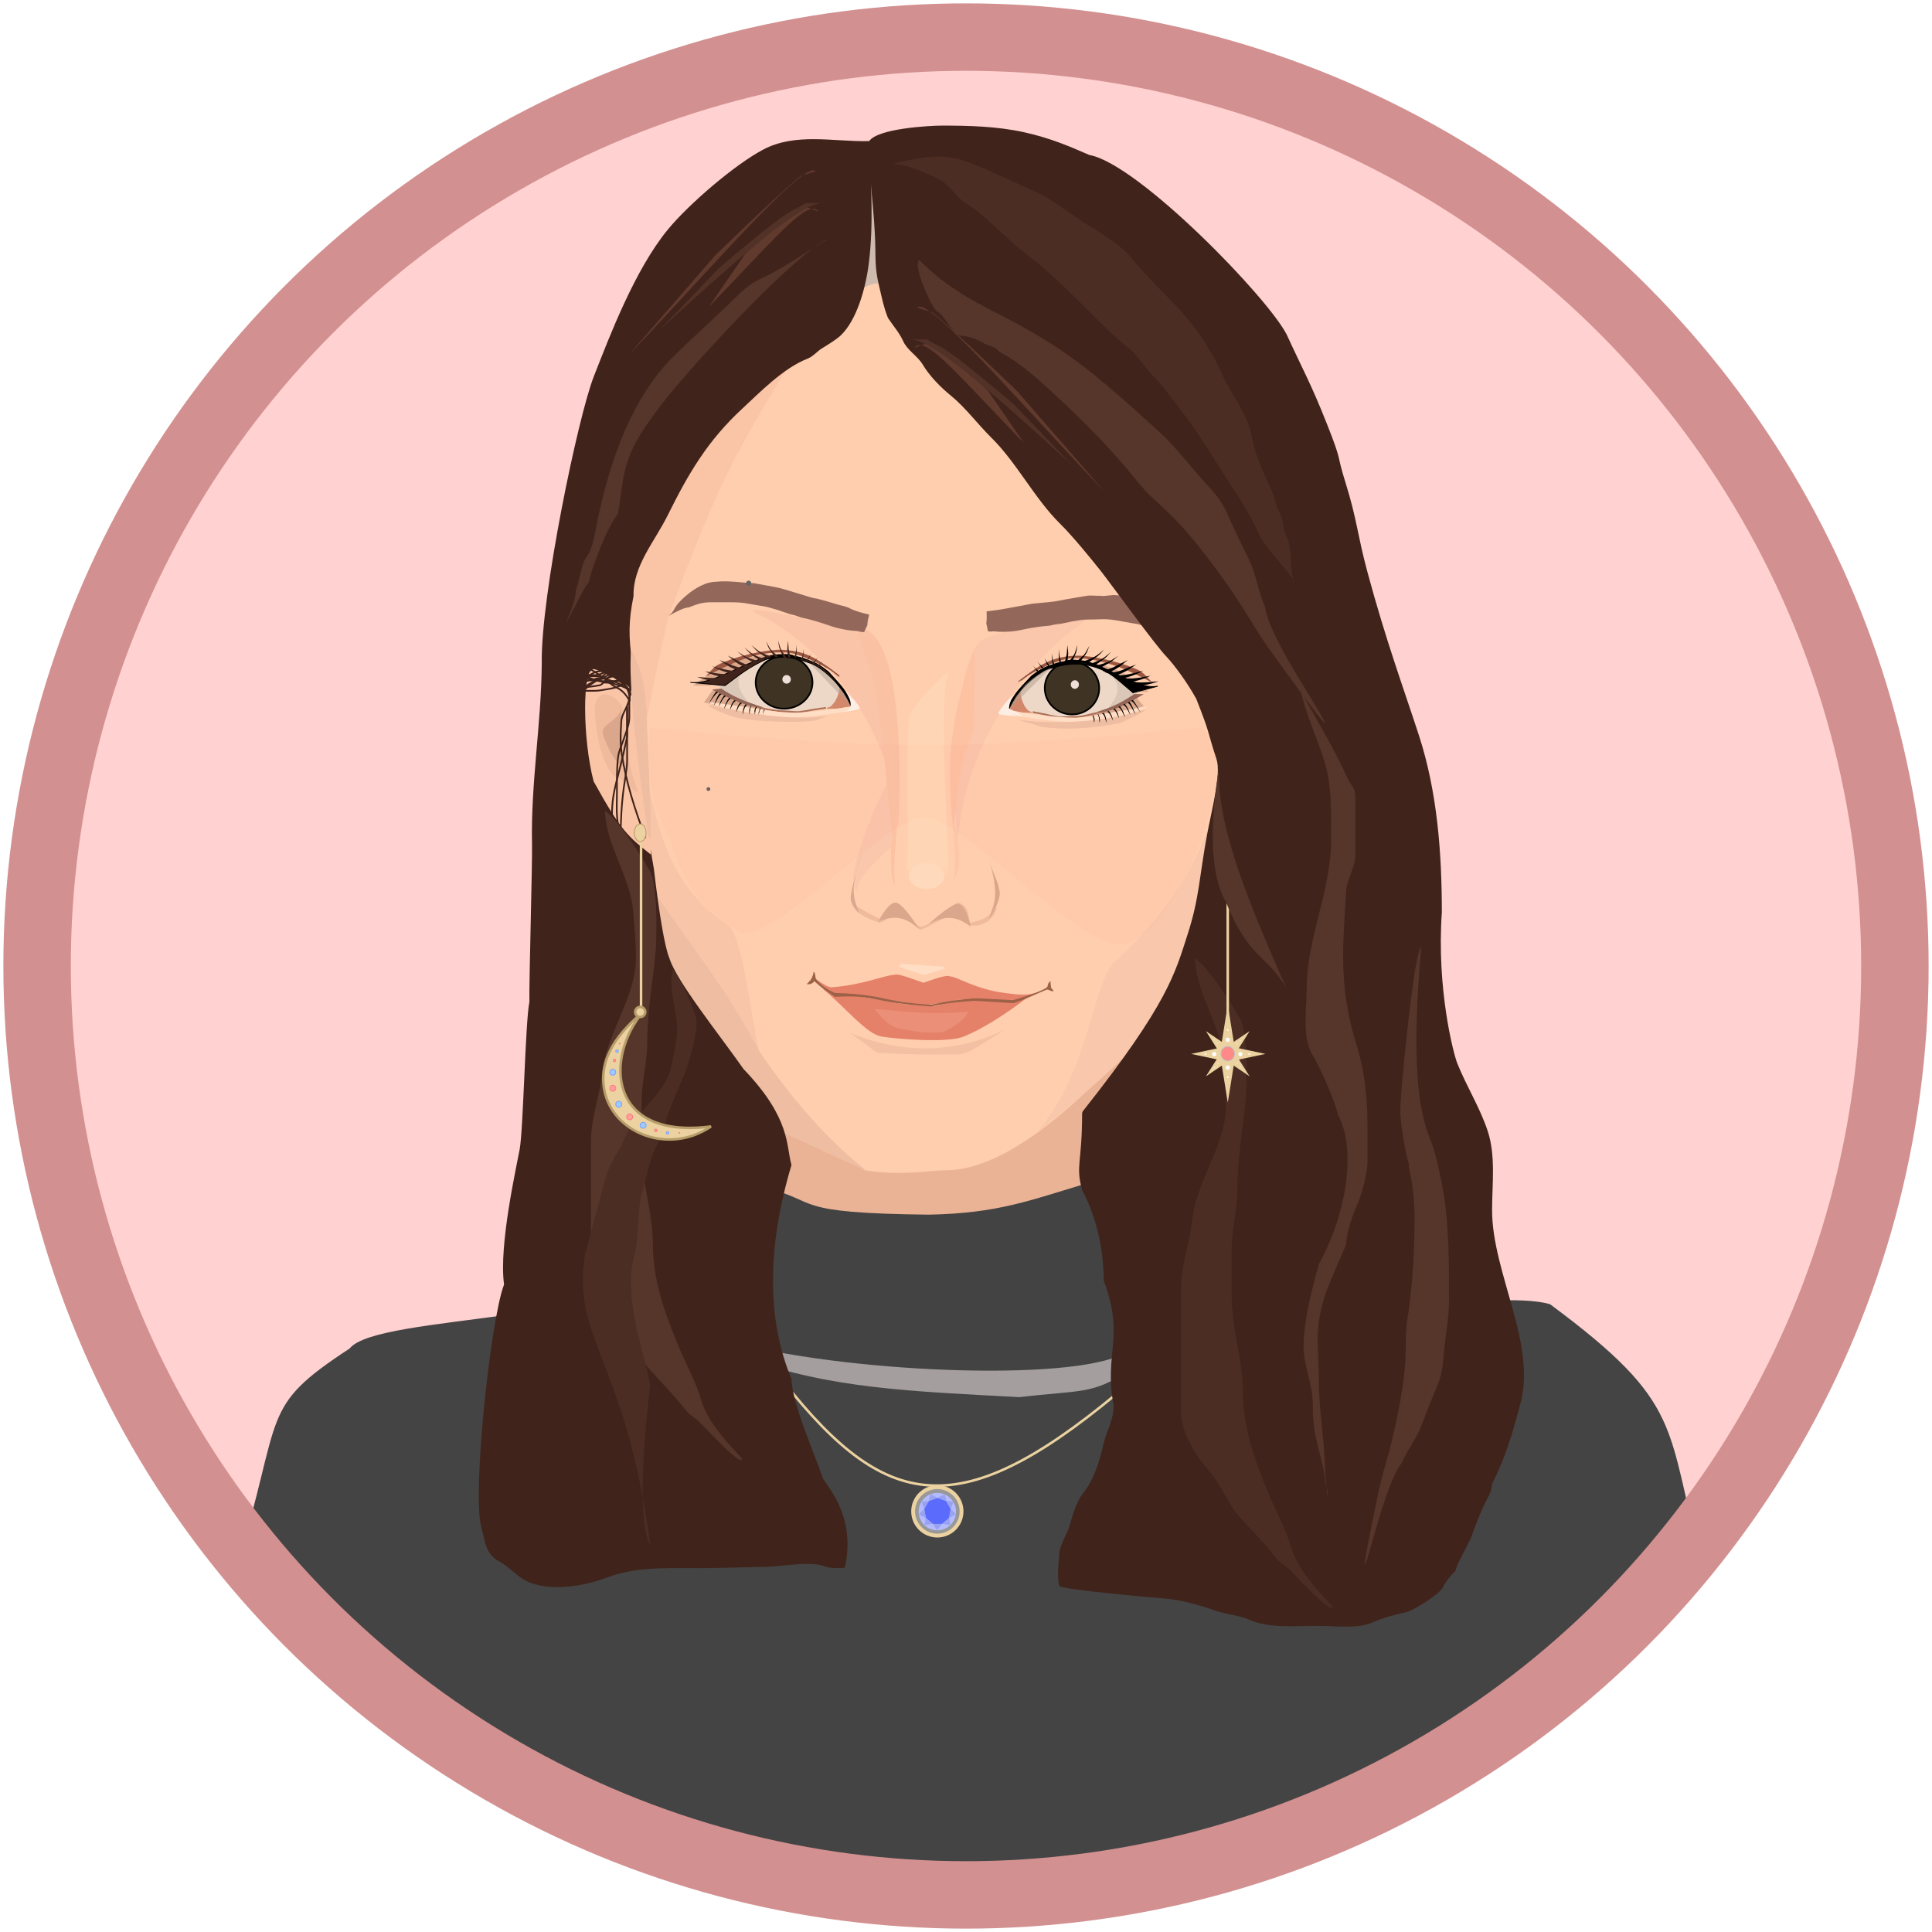 <svg width="2292" height="2292" viewBox="0 0 2292 2292" fill="none" xmlns="http://www.w3.org/2000/svg">
<g filter="url(#filter0_d_103_485)">
<circle cx="1146" cy="1170" r="1092" fill="#FFD1D1"/>
<path d="M904 1661V1273L1437 1101L1419.5 1661H904Z" fill="#EBB395"/>
<path d="M414.744 1595.82C448.145 1553.97 749.298 1567.75 842.382 1481H1328.06C1561.87 1581.02 1769.94 1522.85 1838.93 1543.26C1999.36 1662.16 1975.2 1687.21 2019 1850C1510 2424.5 715 2382 280.5 1856C336.898 1671.27 306.329 1666.75 414.744 1595.82Z" fill="#444444"/>
<path d="M886 1607.5C877.587 1601.28 869.5 1586 877.5 1568.5C885.5 1551 1346 1584 1346 1584L1338 1622.5C1296.47 1650.56 1281.63 1644.93 1209.5 1653.5C1079.5 1646.5 985.47 1643.33 886 1607.5Z" fill="#A59E9E"/>
<path d="M908 1405C879.818 1517.45 865.441 1586.33 888 1593C1041.25 1628.13 1307.5 1634.5 1342 1595C1368 1590 1316.5 1389.5 1290.5 1399.5C1221.08 1420.16 1184.64 1435.31 1102 1437C935.354 1435.18 974.252 1421.56 908 1405Z" fill="#434343"/>
<path d="M929 1634.5C1055.42 1795.58 1145 1803.82 1342.5 1634.5" stroke="#EBD2A0" stroke-width="3"/>
<path d="M1032.99 225.829C1032.52 225.918 1032.05 226.009 1031.59 226.103C1035.81 226.904 1064.64 229.416 1072.99 233.017C1081.43 236.656 1097.9 244.215 1106.32 245.237C1111.21 245.83 1124.98 259.079 1128.91 262.13C1145.62 275.098 1166.85 283.686 1182.99 296.994C1223.12 330.099 1281.84 356.666 1308.17 403.742C1334.92 451.557 1366.72 493.876 1381.32 547.69C1395.31 599.278 1411.37 653.004 1426.13 703.139C1430.23 717.074 1446.84 727.963 1449.46 741.957C1454.09 766.637 1460.19 791.562 1467.8 815.818C1462.7 838.912 1446.98 977.091 1426.13 997.329C1416.61 1006.57 1375.04 1209.87 1360.15 1220.33C1335.32 1239.07 1220.15 1384.33 1121.65 1384.33C1101.73 1384.33 1070.15 1391.35 1025.65 1384.33C1007.6 1368.23 988.576 1370.33 967.152 1355.83C943.402 1339.76 927.092 1327.63 909.475 1307.69C886.379 1281.54 852.015 1263.78 834.662 1233.46C828.063 1221.94 819.393 1211.8 812.996 1200.94C809.532 1195.05 794.588 1179.12 789.663 1176.14C778.45 1169.34 773.896 1148.9 768.923 1138.04C764.59 1128.58 756.911 1112.59 756.331 1102.46C755.675 1090.99 750.393 1079.6 749.664 1066.87C748.926 1053.97 744.28 1041 740.405 1028.77C732.568 1004.06 739.664 966.923 739.664 940.717V856.432C739.664 828.873 734.152 797.671 734.152 770.335C734.152 743.754 734.784 713.69 739.664 687.638C744.597 661.309 743.085 627.223 754.664 602.502C762.597 585.566 762.73 561.24 767.997 542.838C773.438 523.829 777.127 505.66 783.738 487.128C794.023 458.291 808.293 427.606 822.255 400.507C828.45 388.484 835.953 377.156 842.255 364.924C847.162 355.4 851.726 338.004 861.514 332.577C873.835 325.744 881.809 310.488 894.476 303.464C907.174 296.421 914.941 283.005 927.993 275.968C944.49 267.074 958.547 252.034 977.807 245.237C997 238.464 1011.2 230.21 1031.59 226.103C1030.64 225.922 1030.93 225.829 1032.99 225.829Z" fill="#FFCEAE"/>
<path d="M864.152 1093.83C775.84 1036.38 779.197 941.232 758.152 892.829L751.652 1105.83L903.152 1250.33C895.152 1237.33 882.599 1105.83 864.152 1093.83Z" fill="#F9C5A9"/>
<path d="M776.152 563.829L949.152 407.829C867.152 540.329 851.152 572.329 792.652 728.329C770.152 826.829 750.952 921.265 747.652 1023.33L702.152 776.829L776.152 563.829Z" fill="#FAC4A6"/>
<path d="M1454.15 884.329C1452.41 901.868 1449.71 918.356 1446.23 933.864L1432.15 1021.83L1419.15 1102.33C1419.15 1102.33 1390.13 1189.49 1364.15 1218.83C1338.17 1248.16 1279.1 1301.67 1230.15 1339.33C1288.15 1272.33 1294.91 1176.95 1318.15 1141.33C1358.43 1103.68 1421.71 1043.03 1446.23 933.864L1454.15 884.329Z" fill="#F8C7AC"/>
<path d="M901.197 1243.82C857.971 1162.33 824.28 1125.73 768.153 1042.33L794.313 1221.93L857.971 1307.09L1027.65 1384.83C969.153 1338.33 925.059 1279.04 901.197 1243.82Z" fill="#EEBDA2"/>
<path d="M1006.15 187.829C1006.15 173.745 1026.07 160.829 1040.15 160.829C1054.24 160.829 1057.15 173.745 1057.15 187.829V337.829C1057.15 351.912 1054.74 332.329 1040.65 332.329C1026.57 332.329 1006.15 351.912 1006.15 337.829V187.829Z" fill="#CEBBAD"/>
<path d="M905.455 173.429C943.611 153.298 987.775 164.038 1029.89 163.488C1030.99 163.474 1031.91 164.358 1031.93 165.462C1033.18 220.133 1036.46 262.452 1030.68 308.528C1026.85 339.119 1015.96 376.44 997.227 394.054C992.064 398.908 982.044 405.004 975.852 408.771L975.542 408.96C969.176 412.833 964.89 418.852 957.777 421.615C928.98 432.804 900.508 462.404 881.296 480.114C839.225 518.896 816.665 557.855 792.142 607.264C776.423 638.935 750.9 667.173 751.573 702.987C751.576 703.135 751.562 703.286 751.533 703.431C745.394 733.934 745.773 750.926 749.971 783.265C750.658 814.757 751.453 828.524 754.653 844.177C757.185 856.559 761.159 880.779 762.044 893.512C763.584 915.661 762.044 949.329 775.653 1026.33C782.153 1081.33 788.653 1119.83 794.153 1132.83C802.644 1160.3 853.202 1223.05 882.066 1264.21C882.125 1264.29 882.191 1264.37 882.261 1264.44C938.466 1323.14 932.405 1355.21 938.831 1377.43C938.94 1377.8 938.939 1378.2 938.827 1378.58C909.716 1476.18 909.725 1561.85 938.854 1631.65C938.95 1631.88 939.002 1632.12 939.009 1632.37C939.851 1661.2 966.11 1720.11 975.448 1747.72C975.503 1747.88 975.528 1748.03 975.556 1748.19L975.571 1748.28C976.804 1755.23 1016.16 1790.35 1002.58 1854.44C1002.39 1855.34 1001.6 1856.01 1000.68 1856.04C992.709 1856.27 985.363 1856.82 977.846 1854C960.847 1847.63 927.854 1854.37 909.668 1854.77L843.308 1856.22C803.726 1857.08 758.681 1852.82 721.585 1866.99C692.663 1878.04 650.882 1884.82 624.261 1871.46C612.699 1865.66 604.05 1854.84 592.733 1848.69C575.405 1839.29 575.653 1824.53 570.899 1807.14C560.028 1767.36 582.148 1561.09 597.829 1520.33C597.954 1520.01 597.98 1519.71 597.933 1519.37C591.659 1473.32 612.658 1380.61 616.509 1359.44C620.877 1335.43 623.178 1209 627.999 1184.93C628.028 1184.78 628.038 1184.69 628.035 1184.54C627.558 1160.82 631.657 1019.84 631.16 997.037C629.594 925.289 642.29 853.747 642.715 782.457C641.478 703.337 685.5 490.946 704.5 442.5C723.5 394.054 753.101 316.111 792.142 268.5C816.76 238.478 871.453 191.367 905.455 173.429Z" fill="#40231A"/>
<path d="M704.243 922.986C736.975 982.403 745.315 988.479 772.152 1009.83C772.152 946.344 765.802 858.303 751.851 819.373C749.275 812.186 743.954 806.147 704.243 788.829C690.353 788.829 691.232 873.854 704.243 922.986Z" fill="#FAC4A6"/>
<path d="M1164.15 755.829C1187.15 741.829 1334.8 709.534 1298.65 726.329C1262.5 743.123 1144.65 843.329 1135.65 1001.33C1129.65 901.329 1134.65 780.829 1164.15 755.829Z" fill="#F9C4AB" fill-opacity="0.7"/>
<path d="M1033.32 753.829C1010.32 739.829 862.672 707.534 898.822 724.329C934.973 741.123 1056.65 822.329 1065.65 980.329C1071.65 880.329 1062.82 778.829 1033.32 753.829Z" fill="#F8C1A6" fill-opacity="0.7"/>
<path d="M1194.15 717.829C1185.65 719.374 1179.87 720.225 1170.43 721.306C1170.6 726.143 1170.83 730.988 1170.05 735.374C1170.82 739.468 1171.24 740.231 1171.66 743.08C1171.98 745.222 1171.37 744.733 1174.4 745.268C1180.57 745.09 1176.59 744.654 1180.57 745.09C1187.18 745.817 1194.93 745.618 1201.72 744.916C1207.5 744.319 1212.65 743.021 1217.79 742.031C1226.07 740.439 1235.02 738.973 1243.29 738.445C1246.55 738.237 1248.85 737.194 1253.07 736.565C1254.07 736.637 1255.68 736.339 1259.64 735.83C1263.13 734.906 1259.64 735.83 1267.34 734.218C1270.31 733.393 1272.19 733.072 1278.53 732.129C1284.86 731.187 1285.36 731.002 1295.19 730.947C1306.51 730.884 1311.35 729.677 1325.31 732.139L1348.24 736.183C1357.01 737.729 1361.85 740.642 1371.21 747.089C1378.82 748.432 1395.86 767.094 1390.53 760.338C1385.56 754.06 1383.78 746.351 1380.73 738.377C1379 733.853 1376.03 730.005 1375.1 725.013C1374.2 720.183 1369.25 713.659 1367.29 709.78C1362.73 700.762 1354.87 704.399 1347.01 702.326C1337.31 701.988 1331.73 702.881 1323.4 702.042C1317.57 701.453 1310.99 703.811 1305.08 702.769C1300.12 702.982 1295.63 702.191 1290.36 702.648C1284.52 703.679 1264.84 706.831 1259.96 707.899C1248.31 710.448 1238.62 710.674 1224.15 712.253C1219.3 713.186 1199.65 716.829 1194.15 717.829Z" fill="#93685A"/>
<path d="M1038.46 290.965C1037.75 245.742 1030.78 209.285 1030.65 165.53C1030.65 164.743 1030.81 163.959 1031.26 163.309C1041.39 148.466 1102.2 145 1117.92 145C1149.4 145 1182.65 145.829 1214.65 152.829C1246.26 159.743 1270.32 170.274 1291.37 179.487L1291.6 179.589C1291.97 179.749 1292.32 179.856 1292.71 179.931C1351.09 191.02 1505.05 349.91 1526.65 393.329C1545.52 434.495 1555.15 450.829 1574.15 498.829C1593.15 546.829 1584.66 531.606 1596.15 568.329C1610.06 612.778 1610.15 629.829 1622.15 674.329C1644.21 756.12 1664.89 811.793 1683.29 868.305C1705.2 935.634 1710.51 1008.1 1710.51 1078.56C1704.15 1168.33 1724.13 1245.8 1728.9 1257.66C1739.9 1285.06 1755.75 1309.91 1764.95 1337.89C1774.62 1367.33 1770.1 1401.04 1770.1 1431.7C1770.1 1506.4 1824.02 1591.42 1803.15 1663.32C1797.16 1683.96 1789.76 1717.34 1770.52 1755.49C1770.24 1756.04 1770.07 1756.65 1770 1757.27C1768.36 1771.67 1764.21 1769.78 1751.65 1802.59C1740.69 1831.24 1751.58 1807.48 1729.11 1851.91C1728.98 1852.18 1728.85 1852.49 1728.76 1852.78C1724.4 1867.58 1728.58 1853.1 1713.2 1876.1C1712.65 1876.92 1712.38 1877.93 1711.98 1878.82C1708.17 1887.2 1675.85 1906.88 1669.12 1908.35C1655.98 1911.23 1639.97 1915.49 1627.74 1920.84C1609.51 1928.82 1584.18 1924.83 1564.84 1924.83C1538.54 1924.83 1506.24 1928.16 1482.08 1917.58C1469.61 1912.13 1455.21 1911.42 1442.35 1906.9C1423.25 1900.18 1400.5 1893.66 1380.19 1892.23C1373.67 1891.77 1258 1881.73 1256.73 1877.38C1253.78 1867.19 1255.95 1850.7 1256.55 1840.08C1257.27 1827.39 1267.19 1814.93 1269.98 1802.59C1271.97 1793.77 1278.15 1776 1283.77 1769.08C1297.87 1751.73 1304.48 1729.55 1309.34 1708.05C1312.53 1693.89 1321 1681.55 1321.15 1663.79C1321.15 1663.48 1321.12 1663.16 1321.07 1662.86C1309.51 1600.51 1334.62 1583.47 1309.66 1515.87C1309.45 1515.31 1309.34 1514.69 1309.33 1514.1C1309.2 1477.39 1300.61 1439.48 1284.04 1408.33C1283.86 1408 1283.72 1407.63 1283.62 1407.26C1275.83 1378.11 1283.62 1377.44 1283.77 1317.11C1283.77 1315.98 1284.18 1314.82 1284.88 1313.93C1386.21 1186.06 1394.22 1149.67 1408.65 1105.33C1423.13 1060.83 1422.65 1035.83 1432.15 985.329C1437.88 954.87 1449 913.696 1443.09 896.329C1430.65 858.329 1437.15 870.829 1419.18 825.069C1407.45 803.984 1393.37 785.422 1384.15 775.329C1371.93 763.297 1317.17 687.642 1306.65 674.329C1293.8 658.053 1272.16 631.612 1257.65 617.329C1227.45 587.591 1206.15 544.817 1175.85 514.983C1160.09 499.465 1145.17 479.225 1127.85 465.181C1115.85 455.448 1102.59 441.844 1094.74 428.599C1088.72 418.439 1076.48 411.763 1071.57 400.891C1067.2 391.207 1060.78 384.003 1053.76 373.706C1053.55 373.404 1053.38 373.073 1053.24 372.732C1048.31 360.118 1046.96 352.424 1042.74 334.593C1038.46 316.52 1038.71 306.41 1038.46 290.965Z" fill="#40231A"/>
<path d="M858.047 815.905C856.142 814.081 854.183 812.718 852.27 810.72C853.319 808.885 856.312 805.149 857.605 803.756C858.646 802.635 860.948 801.305 862.006 800.167C865.7 798.115 867.605 797.187 869.986 794.907C872.844 793.5 872.844 793.5 876.177 791.449C877.781 790.036 878.082 790.936 881.415 788.885C884.749 786.833 885.701 785.808 889.511 783.244C893.321 781.705 894.717 781.719 899.511 779.654C901.893 778.628 904.804 777.452 906.655 777.09C908.821 776.666 913.729 775.492 915.703 774.526C919.036 773.909 919.229 773.909 922.082 773.909H926.896C928.529 773.909 932.863 773.31 934.275 773.5C937.227 773.898 937.339 773.909 940.466 773.909C943.799 775.551 947.895 775.631 950.943 777.09C952.421 777.797 955.554 778.763 957.133 779.141C958.598 779.492 961.277 781.329 962.848 781.705C965.604 782.365 966.623 783.619 969.025 785.056C971.582 786.586 974.277 787.859 977.134 789.91C978.964 791.881 980.902 793.16 982.853 795.051C987.127 799.193 991.421 803.756 995.799 808.372C998.848 813.208 1000.23 813.05 1000.08 815.905C1000.02 816.904 998.498 819.464 997.886 820.312C997.38 821.013 995.799 824.103 995.799 824.978C995.799 826.378 994.799 827.02 993.338 827.945C992.089 828.737 993.694 831.842 992.373 832.474C989.236 833.976 985.398 835.129 982.373 836.577C979.835 837.791 975.706 837.09 972.372 837.602C969.039 838.115 965.097 838.93 960.943 839.654C954.276 841.192 947.597 841.829 940.618 841.829C937.813 841.829 935.228 841.192 930.748 840.677C927.132 839.141 926.656 839.654 920.465 838.115C918.084 837.602 916.059 837.606 914.274 837.09C912.249 836.504 911.364 836.212 909.189 836.126C904.562 835.941 899.436 834.596 895.013 833.13C891.067 831.823 887.004 831.153 883.083 829.645C879.283 828.183 875.797 826.417 872.25 824.719C870.194 823.735 868.654 822.366 866.713 821.205C865.285 820.351 863.206 819.416 862.006 818.382C860.806 817.349 859.238 817.045 858.047 815.905Z" fill="#EDD8C7"/>
<path d="M835.152 829.329L846 814L908.652 838.829C880.251 837.157 863.81 836.826 835.152 829.329Z" fill="#DAA78C"/>
<path d="M1357 833.735L1346.64 822L1281 847C1309.03 845.294 1328.71 841.385 1357 833.735Z" fill="#DAA78C"/>
<path d="M1352.65 816.829H1362.65C1333.15 790.829 1314.07 782.504 1269.15 779.829C1305.66 791.752 1315.27 799.332 1352.65 816.829Z" fill="#DAA78C"/>
<path d="M1352.35 796.534C1348.87 794.684 1346.8 793.918 1343.33 792.135C1339.87 790.607 1336.1 789.052 1332.59 788.096C1330.46 787.516 1327.59 786.741 1323.77 785.355C1319.01 783.628 1318.05 783.57 1313.91 782.493C1311.35 781.829 1311.71 781.841 1309.59 781.19C1306.1 780.114 1301.75 779.052 1299.87 778.876C1293.16 777.501 1290.27 777.4 1283.62 776.442C1276.32 776.187 1270.54 775.809 1263.97 776.482C1257.51 778.188 1251.1 780.118 1244.9 782.772C1239.15 785.235 1237.38 785.372 1231.46 789.249C1226.06 791.613 1221.79 794.638 1219.53 796.651C1215.83 799.934 1214.66 800.404 1211.68 802.852" stroke="#995741" stroke-width="1.2" stroke-linecap="round"/>
<path d="M1343.59 825.075C1345.48 823.316 1347.41 822.019 1349.31 820.087C1348.37 818.217 1345.63 814.383 1344.44 812.949C1343.48 811.793 1341.32 810.387 1340.35 809.214C1336.88 807.04 1335.08 806.048 1332.88 803.69C1330.19 802.188 1330.19 802.188 1327.06 800.027C1325.57 798.561 1325.25 799.45 1322.13 797.289C1319.01 795.127 1318.13 794.07 1314.57 791.38C1310.97 789.715 1309.63 789.682 1305.1 787.458C1302.86 786.353 1300.11 785.08 1298.34 784.656C1296.28 784.16 1291.62 782.822 1289.76 781.791C1286.58 781.062 1286.4 781.056 1283.66 780.96L1279.05 780.799C1277.48 780.745 1273.35 780.001 1271.99 780.144C1269.14 780.442 1269.04 780.45 1266.04 780.345C1262.78 781.875 1258.85 781.818 1255.88 783.173C1254.44 783.831 1251.4 784.691 1249.88 785.016C1248.46 785.317 1245.83 787.064 1244.31 787.387C1241.64 787.954 1240.62 789.173 1238.27 790.529C1235.76 791.973 1233.13 793.155 1230.32 795.109C1228.5 797.017 1226.6 798.23 1224.66 800.055C1220.42 804.051 1216.14 808.468 1211.78 812.934C1208.69 817.665 1207.37 817.461 1207.42 820.32C1207.44 821.32 1208.81 823.929 1209.37 824.797C1209.83 825.514 1211.23 828.656 1211.2 829.531C1211.16 830.929 1212.09 831.605 1213.46 832.578C1214.63 833.411 1212.98 836.461 1214.23 837.137C1217.18 838.742 1220.82 840.023 1223.67 841.572C1226.06 842.87 1230.05 842.307 1233.22 842.931C1236.4 843.556 1240.15 844.502 1244.11 845.364C1250.45 847.125 1256.83 847.985 1263.52 848.218C1266.21 848.312 1268.71 847.763 1273.02 847.397C1276.55 845.984 1276.98 846.512 1282.97 845.182C1285.27 844.749 1287.22 844.82 1288.94 844.364C1290.91 843.847 1291.76 843.585 1293.85 843.571C1298.3 843.541 1303.26 842.368 1307.55 841.052C1311.38 839.877 1315.3 839.344 1319.11 837.968C1322.8 836.634 1326.21 834.986 1329.67 833.408C1331.67 832.493 1333.2 831.177 1335.1 830.082C1336.5 829.275 1338.52 828.411 1339.71 827.418C1340.9 826.425 1342.41 826.174 1343.59 825.075Z" fill="#EDD8C7"/>
<path d="M1211.41 816.279C1208.3 816.17 1206.29 820.36 1204.3 822.272C1203.59 822.953 1202.81 823.811 1202.43 824.715C1202.04 825.66 1201.08 826.398 1200.66 827.354C1199.97 828.924 1198.89 830.423 1198 831.864C1197.2 833.161 1197.28 834.74 1197.22 836.226C1197.21 836.73 1197 838.36 1197.41 838.702C1197.85 839.076 1198.93 838.963 1199.53 839.114C1200.1 839.259 1201 839.318 1201.57 839.369C1202.59 839.46 1203.94 839.392 1204.9 839.697C1206.12 840.083 1207.41 840.167 1208.65 840.523C1210.18 840.965 1211.89 841.292 1213.49 841.348L1221.34 841.622L1223.57 841.7C1223.94 841.713 1224.38 841.819 1224.68 841.604C1224.69 841.59 1224.71 841.579 1224.73 841.569C1225.14 841.746 1225.05 841.383 1224.73 841.569C1224.7 841.557 1224.67 841.542 1224.64 841.525C1223.55 840.944 1222.27 839.845 1221.06 839.538C1219.27 839.084 1218.09 836.673 1216.94 835.467C1215.45 833.909 1214.67 831.579 1213.7 829.72C1212.97 828.34 1212.37 826.499 1212.04 824.983C1211.72 823.499 1210.73 821.906 1210.78 820.341C1210.81 819.556 1210.33 816.241 1211.41 816.279Z" fill="#D3886B"/>
<path d="M1239.47 811.287C1238.87 828.443 1252.8 842.913 1270.65 843.536C1288.5 844.16 1303.4 830.696 1304 813.54C1304.6 796.384 1290.67 781.913 1272.82 781.29C1254.97 780.667 1240.07 794.13 1239.47 811.287Z" fill="#3F3324" stroke="black" stroke-width="2"/>
<path d="M1344.66 812.776C1342.89 811.015 1341.99 810.482 1340.07 808.841C1336.17 806.262 1337.05 807.297 1335.12 805.965C1333.46 804.824 1332.32 803.929 1331.37 803.363C1329.3 802.137 1327.5 800.452 1325.43 799.227C1323.72 798.212 1322.11 797.019 1320.42 796.017C1318.7 794.994 1317.33 793.555 1315.35 792.572C1311.47 790.652 1305.15 787.606 1300.93 785.766C1299.72 785.408 1297.9 784.774 1296.97 784.5C1295.63 784.103 1294.73 783.728 1292.71 782.95C1291.29 782.403 1289.33 782.076 1287.77 781.708C1284.08 780.84 1279.78 780.398 1275.99 780.266C1272.23 780.134 1268.45 779.72 1264.92 781.202C1262.85 782.069 1260.02 782.258 1257.8 782.782C1254.94 783.458 1251.58 784.392 1248.9 785.622C1246.65 786.657 1243.1 787.74 1240.84 788.875C1239.64 789.305 1236.17 791.222 1232.81 793.036C1231.9 793.671 1229.04 795.203 1228.2 795.965C1226.62 797.401 1225.49 797.759 1223.95 799.331C1220.57 802.782 1217.68 806.301 1214.89 809.056C1212.1 811.81 1212.02 812.47 1209.81 814.719C1206.29 818.797 1204.83 821.256 1202.89 824.2C1202.1 825.39 1200.09 827.873 1199.01 830.09C1197.24 833.702 1197.22 834.204 1196.22 836.679" stroke="black" stroke-width="3" stroke-linecap="round"/>
<ellipse rx="4.824" ry="5.102" transform="matrix(-0.999 -0.035 -0.035 0.999 1275.15 808.096)" fill="#EEDFD8"/>
<path d="M1348.29 821.569C1342.73 824.803 1341.81 825.073 1336.18 829.109C1331.49 832.473 1330.1 832.907 1326.44 834.462C1321.28 836.652 1320.29 836.186 1317.88 837.405C1305.1 841.63 1299.82 841.737 1289.44 844.611C1284.96 845.85 1277.66 846.719 1272.91 846.553C1267.53 846.365 1263.28 847.189 1256.42 846.949C1250.98 845.787 1246.21 845.252 1241.32 843.87C1238.56 843.094 1235.53 842.935 1232.81 842.129C1231.17 841.642 1229.62 841.944 1225.99 840.883" stroke="#AD7058" stroke-width="2" stroke-linecap="round"/>
<path d="M1320.65 798.829C1332.81 805.715 1340.32 810.655 1349.65 817.829C1338.03 829.65 1329.01 832.838 1314.15 836.829C1325.19 822.98 1330.14 814.202 1320.65 798.829Z" fill="#DBC7B7"/>
<path d="M1344.15 817.829L1373.5 810C1353.15 814.5 1325.14 793.123 1293.66 782.905C1320.13 795.989 1321.16 798.284 1344.15 817.829Z" fill="black" stroke="black"/>
<path d="M1240.65 790.829C1273.22 779.601 1292.7 781.692 1321.15 797.329L1318.89 792.975C1288.77 778.02 1254.63 781.032 1239.42 788.158C1227.19 792.836 1202.51 818.963 1196.66 837.715C1205.12 818.953 1219.96 802.869 1240.65 790.829Z" fill="black" stroke="black"/>
<path d="M1357 819.395L1345.65 819.395C1330.08 829.598 1322.01 833.983 1302.16 840.264C1319.45 843.207 1357 819.395 1357 819.395Z" fill="#936556"/>
<path d="M1043.12 1085.54C1027.36 1078.56 1018.15 1071.83 1011.15 1068.33C1013.65 1079.33 1030.56 1086.29 1043.12 1090.69C1050.94 1088.7 1050.27 1086.4 1060.56 1080.83C1070.85 1075.26 1087.38 1098.44 1092.78 1098.83C1096.91 1098.54 1128.12 1078.26 1136.62 1080.83C1145.12 1083.4 1150.94 1093.69 1150.94 1093.69C1158.92 1094.66 1163.43 1093.64 1171.52 1089.4C1179.16 1082.6 1181.03 1078.61 1183.15 1071.4C1173.44 1083.36 1166.54 1087.81 1150.94 1090.69C1147.98 1080.13 1149.4 1072.25 1137.96 1067.11C1133.64 1063.56 1104.15 1094.83 1092.78 1095.33C1083.15 1094.83 1066.87 1063.61 1060.56 1067.11C1056.63 1068.12 1053.54 1070.58 1043.12 1085.54Z" fill="#F0BA9D"/>
<path d="M1091.15 1098.83C1074.96 1084.32 1062.46 1080.81 1042.15 1089.33C1050.89 1073.53 1056.95 1066.38 1063.65 1066.83C1070.79 1069.68 1079.66 1081.63 1091.15 1098.83Z" fill="#DAA78C"/>
<path d="M1101.84 1091.96C1121.24 1082.13 1134.22 1081.99 1151.63 1095.47C1147.28 1077.95 1143.28 1069.47 1136.69 1068.17C1129.06 1069.08 1117.4 1078.33 1101.84 1091.96Z" fill="#DAA78C"/>
<path d="M1096.93 1048.79C1090.03 1049.67 1074.94 1034.18 1076.23 1029.31C1077.96 1022.82 1091.43 1011.62 1105.98 1009.83C1116.8 1010.57 1126.68 1024.44 1124.96 1029.31C1122.37 1034.72 1110.21 1047.11 1096.93 1048.79Z" fill="#FFD2AE"/>
<path d="M1075.4 1025.6C1079.38 1021.88 1074.01 854.262 1079.42 844.189C1087.86 827.5 1113.53 801.852 1125.15 792.829C1114.59 831.026 1121.29 915.419 1125.15 1025.6C1115.65 1030.45 1071.43 1029.33 1075.4 1025.6Z" fill="#FFD6B5"/>
<path d="M1017.65 1053.33C1012.56 1040.32 1052.76 1003.49 1063.15 997.329C1060.65 986.329 1064.65 911.329 1055.65 920.329C1039.25 945.352 1012.74 1016.38 1012.15 1036.83C1014.65 1042.87 1013.5 1054.01 1017.65 1053.33Z" fill="#FAC7AC"/>
<path d="M1060.15 994.329C1071.3 930.287 1073.73 737.705 1015.15 739.829L1033.65 794.829C1046.65 832.829 1053.13 959.191 1060.15 994.329Z" fill="#FAC2A3"/>
<path d="M1131.15 981.829C1121.91 906.77 1126.28 846.052 1156.15 766.829L1155.19 861.517C1134.09 911.944 1136.91 940.814 1131.15 981.829Z" fill="#FDC2A2"/>
<path d="M1062.15 1046.33C1059.24 1031.8 1061.62 1001.88 1066.15 957.829C1058.9 982.756 1059.65 987.829 1057.15 1004.83C1057.15 1011.83 1055.65 1038.58 1062.15 1046.33Z" fill="#FCC2A2"/>
<path d="M1131.49 1038.83C1134.4 1024.3 1133.69 1006.88 1129.15 962.829C1136.4 987.756 1135.65 992.829 1138.15 1009.83C1138.15 1016.83 1137.99 1031.08 1131.49 1038.83Z" fill="#FCC6A8"/>
<path d="M1174.37 1019.99C1173.43 1016.79 1172.36 1013.41 1171.15 1009.83C1172.27 1013.68 1173.35 1017.02 1174.37 1019.99C1187.49 1064.43 1176.21 1072.27 1173.49 1085.83C1179.99 1078.08 1186.15 1062.33 1186.15 1055.33C1184.04 1040.96 1179.96 1036.18 1174.37 1019.99Z" fill="#DAA78C"/>
<path d="M1015.78 1030.48C1017.32 1023.84 1019.55 1016.06 1022.65 1006.83C1019.9 1016.29 1017.65 1023.83 1015.78 1030.48C1008.39 1062.33 1016.74 1067.81 1019.15 1079.83C1012.65 1072.08 1009.15 1067.33 1009.15 1060.33C1010.7 1049.78 1012.73 1041.33 1015.78 1030.48Z" fill="#D8A98F"/>
<path d="M986.145 1167.28C982.105 1167.07 976.853 1163.49 967.966 1157.67C975.929 1166.01 979.886 1170.95 993.217 1176.51C1021.56 1176.51 1028.44 1179.33 1052.79 1182.83C1062.69 1182.84 1076.07 1185.2 1091.95 1188.33C1105.95 1188.25 1117.1 1185.27 1133.23 1182.83C1145.66 1179.28 1179.98 1185.47 1199.39 1185.82C1209.6 1180.05 1221.38 1179.89 1227.96 1174.1C1217.77 1177.33 1204.59 1175.7 1192.94 1174.1C1157.87 1169.96 1133.99 1154.06 1127.47 1154.43C1123.8 1153.02 1119.17 1153.48 1095.43 1161.88C1068.55 1152.09 1065.22 1151.74 1061.89 1152.26C1048.55 1153.02 1023.79 1164.59 986.145 1167.28Z" fill="#E68169"/>
<path d="M1045.71 1225.67C1027.76 1222.66 1003.26 1191.33 976 1169L1023 1178.53L1071.06 1187.05L1108.03 1189.56C1138.08 1182.59 1154.51 1180.83 1182.5 1184.55L1220 1178.53C1188.53 1202.62 1162.96 1217.64 1143.42 1225.67C1123.88 1233.69 1063.67 1228.68 1045.71 1225.67Z" fill="#E58169"/>
<path d="M957 1163.5C960.27 1164.07 963.973 1163.15 966.007 1160C973.616 1167.07 979.345 1171.15 990.38 1178.5C1009.99 1177.73 1020.66 1177.64 1039.12 1181.5C1065.22 1186.83 1079.39 1188 1104.29 1190C1127.07 1185.27 1136.16 1184.89 1153.04 1183.5C1156.68 1182.91 1164.81 1184.01 1201.78 1186C1211.62 1184.18 1239.93 1170 1242.58 1170C1244.7 1170 1247.81 1173.05 1250 1171.5C1247.35 1168 1246.42 1168 1246.82 1166C1246.29 1161.5 1246.29 1164.5 1246.29 1160C1242.57 1162.18 1243.11 1166 1242.58 1166.5C1240.99 1170 1219.16 1177.53 1201.78 1182.5C1170.34 1180.69 1157.92 1180.09 1154.1 1180.5C1134.8 1182.16 1123.92 1183.59 1104.29 1188C1078.86 1186.21 1064.59 1184.21 1039.12 1178.5C1020.21 1175.43 1009.53 1174.47 990.38 1174C979.981 1169.2 975.098 1165.62 968.127 1157.5C966.755 1154.65 967.595 1149.52 964.947 1149C964.947 1153 964.418 1152 963.358 1155.5C961.769 1159 960.709 1159.5 957 1163.5Z" fill="#9C6147"/>
<path d="M1063.01 1215.2C1049.21 1208.79 1044.65 1201.22 1037 1193C1083.76 1196.65 1104.79 1200.35 1149 1195.96C1142.67 1206.83 1135.47 1212.13 1118.21 1220.63C1097.35 1221.7 1087.43 1220.63 1063.01 1215.2Z" fill="#EB8F79"/>
<path d="M1095.65 1152.83L1066.65 1142.83L1068.65 1139.33L1118.65 1142.83L1121.65 1144.83L1095.65 1152.83Z" fill="#FFDEC5"/>
<path d="M1277.15 853.065C1293.86 851.718 1314.15 849.065 1317.15 848.565C1320.15 848.065 1360.87 837.592 1360.65 835.329C1360.43 833.066 1287.25 847.565 1277.15 847.565C1267.05 847.565 1231.88 845.338 1203.15 839.565C1203.15 839.565 1209.47 844.165 1211.15 845.565C1212.84 846.965 1248.15 852.065 1277.15 853.065Z" fill="#FFDEC5"/>
<path d="M1195.54 840.829C1193.82 839.516 1193.18 838.852 1195.15 835.329C1195.33 836.403 1206.15 839.829 1213.65 846.329C1206.65 845.081 1202.61 843.108 1195.54 840.829Z" fill="#FDEEE3"/>
<path d="M848.966 787.076C852.654 785.349 854.836 784.655 858.519 782.994C862.179 781.589 866.159 780.165 869.852 779.332C872.093 778.827 875.112 778.153 879.141 776.901C884.162 775.341 885.167 775.317 889.522 774.385C892.207 773.811 891.837 773.811 894.061 773.234C897.737 772.28 902.307 771.37 904.274 771.26C911.313 770.12 914.329 770.12 921.297 769.395C928.91 769.395 934.944 769.219 941.765 770.12C948.424 772.051 955.033 774.204 961.393 777.072C967.295 779.734 969.134 779.933 975.167 784.014C980.698 786.565 985.036 789.738 987.326 791.828C991.06 795.239 992.262 795.749 995.279 798.3" stroke="#995741" stroke-width="1.2" stroke-linecap="round"/>
<path d="M995.069 811.728C998.307 811.728 1000.26 815.985 1002.26 817.965C1002.97 818.67 1003.75 819.555 1004.11 820.472C1004.48 821.43 1005.46 822.201 1005.86 823.172C1006.52 824.764 1007.6 826.3 1008.47 827.771C1009.26 829.096 1009.12 830.671 1009.12 832.158C1009.12 832.662 1009.28 834.299 1008.84 834.626C1008.36 834.984 1007.24 834.833 1006.61 834.964C1006.01 835.089 1005.07 835.116 1004.48 835.147C1003.41 835.202 1002.01 835.088 1001 835.359C999.715 835.702 998.361 835.741 997.062 836.053C995.448 836.442 993.658 836.709 991.992 836.709H983.799H981.48C981.09 836.709 980.628 836.8 980.326 836.574C980.307 836.56 980.289 836.548 980.272 836.537C979.837 836.7 979.947 836.34 980.272 836.537C980.301 836.526 980.333 836.513 980.367 836.497C981.528 835.954 982.896 834.901 984.17 834.636C986.054 834.244 987.367 831.876 988.611 830.712C990.22 829.206 991.115 826.904 992.198 825.081C993.002 823.727 993.692 821.908 994.094 820.404C994.487 818.933 995.572 817.375 995.572 815.809C995.572 815.024 996.189 811.728 995.069 811.728Z" fill="#D3886B"/>
<path d="M963.884 805.585C963.884 822.713 948.873 836.727 930.192 836.727C911.51 836.727 896.499 822.713 896.499 805.585C896.499 788.456 911.51 774.442 930.192 774.442C948.873 774.442 963.884 788.456 963.884 805.585Z" fill="#3F3324" stroke="black" stroke-width="2"/>
<path d="M856.379 803.576C858.291 801.878 859.248 801.376 861.307 799.804C865.464 797.362 864.508 798.366 866.569 797.102C868.333 796.02 869.557 795.165 870.57 794.633C872.769 793.479 874.709 791.859 876.907 790.706C878.725 789.752 880.445 788.616 882.242 787.673C884.076 786.711 885.548 785.32 887.652 784.407C891.764 782.624 898.458 779.801 902.918 778.109C904.197 777.794 906.109 777.223 907.087 776.981C908.5 776.631 909.457 776.288 911.589 775.582C913.089 775.084 915.135 774.825 916.776 774.512C920.648 773.774 925.151 773.482 929.096 773.482C933.019 773.482 936.971 773.2 940.601 774.804C942.728 775.743 945.668 776.031 947.957 776.631C950.916 777.408 954.384 778.458 957.127 779.781C959.437 780.894 963.092 782.1 965.404 783.313C966.639 783.785 970.185 785.822 973.616 787.751C974.543 788.418 977.467 790.049 978.314 790.839C979.913 792.33 981.07 792.728 982.618 794.352C986.018 797.919 988.9 801.537 991.703 804.387C994.507 807.237 994.572 807.899 996.793 810.224C1000.31 814.422 1001.75 816.931 1003.66 819.942C1004.43 821.158 1006.43 823.709 1007.48 825.963C1009.2 829.635 1009.2 830.136 1010.15 832.645" stroke="black" stroke-width="3" stroke-linecap="round"/>
<ellipse cx="933.18" cy="801.931" rx="5.028" ry="5.102" fill="#EEDFD8"/>
<path d="M965.404 784.177C931.883 771.82 914.162 773.114 883.951 787.748V784.687C915.871 770.792 951.325 774.994 966.912 782.646C979.482 787.748 1004.24 814.721 1009.65 833.666C1001.52 814.619 986.521 796.932 965.404 784.177Z" fill="#40231A" stroke="black"/>
<path d="M881.152 790.829C868.995 797.715 861.483 802.655 852.152 809.829C863.773 821.65 872.8 824.838 887.652 828.829C876.615 814.98 871.668 806.202 881.152 790.829Z" fill="#DBC7B7"/>
<path d="M864.625 820.196C869.389 823.721 870.819 824.203 874.579 825.885C879.872 828.254 878.822 827.823 881.286 829.125C894.452 833.794 896.29 833.581 907 836.815C911.617 838.21 924.948 839.837 929.902 839.837C935.51 839.837 939.908 840.808 947.063 840.808C952.773 839.837 957.757 839.468 962.91 838.258C965.803 837.578 968.973 837.525 971.832 836.815C973.563 836.385 975.168 836.742 978.98 835.808" stroke="#AD7058" stroke-width="2" stroke-linecap="round"/>
<path d="M842.652 809.329H822.152C858.152 782.829 877.738 774.504 922.652 771.829C886.147 783.752 880.039 791.832 842.652 809.329Z" fill="#DAA78C"/>
<path d="M845 814L855.653 812.829C871.502 823.569 883.706 827.859 904.153 834.829C886.037 837.166 845 814 845 814Z" fill="#936556"/>
<path d="M819 805.5L821.974 805.777C849.406 807.129 888.822 777.651 920.653 772.829C892.6 784.98 884.821 790.598 860.153 809.329L821.974 805.777C820.966 805.727 819.975 805.635 819 805.5Z" fill="#40231A"/>
<path d="M819 805.5L860.153 809.329C884.821 790.598 892.6 784.98 920.653 772.829C887.653 777.829 846.5 809.329 819 805.5Z" stroke="black"/>
<path d="M837.152 798.462C837.152 798.462 845.152 788.829 850.652 785.329C856.152 781.829 887.609 769.146 922.666 766.83C956.459 766.669 970.813 778.56 995.571 796.932L995.571 798.263C995.571 798.671 995.571 798.909 995.571 798.462C995.571 797.442 953.518 768.19 922.666 768.871C887.009 772.863 867.503 783.42 837.152 798.462Z" fill="#995741"/>
<path d="M1366.57 805.462C1366.57 805.462 1358.57 795.829 1353.07 792.329C1347.57 788.829 1316.11 776.146 1281.06 773.83C1247.26 773.669 1232.91 785.56 1208.15 803.932L1208.15 805.263C1208.15 805.671 1208.15 805.909 1208.15 805.462C1208.15 804.442 1250.21 775.19 1281.06 775.871C1316.71 779.863 1336.22 790.42 1366.57 805.462Z" fill="#995741"/>
<path d="M936.153 847.329C919.449 845.982 899.153 843.329 896.153 842.829C893.153 842.329 839.431 831.592 839.653 829.329C839.874 827.066 926.055 841.829 936.153 841.829C946.25 841.829 981.423 839.602 1010.15 833.829C1010.15 833.829 1003.84 838.429 1002.15 839.829C1000.47 841.229 965.153 846.329 936.153 847.329Z" fill="#FFDEC5"/>
<path d="M1003.5 816.5C1011.5 823.5 1021.72 835.688 1020 837C1014.39 838.811 1005.17 840.005 998.106 841.044C996.631 841.361 994.985 841.624 993.152 841.829C994.593 841.572 996.277 841.313 998.106 841.044C1014.02 837.629 1009.91 827.94 1003.5 816.5Z" fill="#FDEEE3"/>
<path d="M1201.5 821.5C1195.33 825.5 1182.78 841.688 1184.5 843C1190.65 844.985 1202.78 845.091 1210.44 845.909C1211.4 846.066 1212.43 846.207 1213.52 846.329C1212.61 846.167 1211.58 846.03 1210.44 845.909C1192.33 842.949 1196.28 833.843 1201.5 821.5Z" fill="#FDEEE3"/>
<path d="M1009.15 833.329L960.652 782.829C974.152 788.329 985.152 799.829 990.152 804.329L1001.15 818.329L1009.15 833.329Z" fill="#B19F90" fill-opacity="0.5"/>
<path d="M1197.15 837.329L1247.15 787.829C1233.65 793.329 1221.15 803.829 1216.15 808.329L1205.15 822.329L1197.15 837.329Z" fill="#B19F90" fill-opacity="0.5"/>
<path d="M952.743 203.823C960.349 198.494 965.558 196.619 967.652 199.227L952.743 203.823C914.225 230.811 814.212 346.403 745.652 417.329L849.152 298.227C913.449 236.234 937.652 214.622 950.152 204.622L952.743 203.823Z" fill="#613A2E"/>
<path d="M962.731 243.856C966.255 243.222 969.026 244.182 971.152 246.829L962.731 243.856C945.199 247.012 909.008 289.614 840.652 360.329L883.652 297.993C947.949 236 941.652 250.829 954.152 240.829L962.731 243.856Z" fill="#613A2E"/>
<path d="M783.152 386.829C905.2 275.244 954.152 236.829 976.652 236.829H955.652C937.07 249.967 948.736 232.382 853.152 313.829L783.152 386.829Z" fill="#523127"/>
<path d="M1103.06 365.589C1095.46 360.26 1090.25 358.386 1088.15 360.993L1103.06 365.589C1141.58 392.577 1241.59 508.169 1310.15 579.095L1206.65 459.993C1142.36 398 1118.15 376.388 1105.65 366.388L1103.06 365.589Z" fill="#613A2E"/>
<path d="M1093.07 405.623C1089.55 404.988 1086.78 405.948 1084.65 408.595L1093.07 405.623C1110.61 408.778 1146.8 451.38 1215.15 522.095L1172.15 459.76C1107.86 397.766 1114.15 412.595 1101.65 402.595L1093.07 405.623Z" fill="#613A2E"/>
<path d="M1272.65 548.595C1150.6 437.011 1101.65 398.595 1079.15 398.595H1100.15C1118.73 411.733 1107.07 394.148 1202.65 475.595L1272.65 548.595Z" fill="#523127"/>
<path d="M1195.01 373.836C1166.13 358.992 1124.65 339.829 1090.65 304.329C1081.8 310.267 1106.18 362.879 1111.65 365.329C1120.64 369.352 1129.93 393.603 1140.15 394.289C1150.74 394.999 1159.25 398.593 1168.84 404.162C1172.7 406.403 1179.73 407.075 1182.92 410.651C1186.28 414.408 1190.76 416.173 1194.69 418.55C1215.91 431.363 1234.85 448.874 1253.92 466.51L1254.07 466.65C1281.85 492.336 1308.71 519.416 1334.26 549.026C1344.7 561.139 1355.18 575.421 1366.62 585.983C1382.6 600.727 1398.36 615.353 1412.76 632.813C1437.86 663.245 1460.69 694.427 1482.12 729.577C1491.46 744.901 1500.8 759.725 1511.23 773.727C1512.69 775.692 1576.62 864.829 1571.65 852.829C1564.14 834.67 1506.15 753.329 1500.82 716.035C1492.77 698.864 1490.32 677.109 1481.91 660.178C1472.73 641.698 1464.02 623.641 1455.42 604.32C1447.4 586.261 1436.1 575.699 1424.32 562.567C1408.12 544.511 1393.29 524.56 1375.77 508.684C1334.21 471.031 1292 432.078 1246.5 403.457C1229.6 392.82 1212.42 382.782 1195.01 373.836Z" fill="#56352A"/>
<path d="M1701.54 1361.19C1694.75 1336.65 1669.22 1310.88 1686.08 1120C1677.73 1118.75 1659.9 1306.45 1661.4 1310.88C1660 1322 1666.83 1362.5 1671.32 1376.63C1671.32 1384 1672.27 1384.18 1672.99 1387.74C1676.85 1406.95 1678.31 1427.75 1678.12 1448.69C1677.84 1479.11 1676.23 1509.86 1672.4 1541.41C1670.83 1554.32 1667.98 1568.54 1667.87 1581.06C1667.73 1598.54 1667.54 1615.82 1664.92 1634.07C1660.35 1665.87 1654.1 1696.89 1644.72 1729.52C1640.63 1743.74 1636.84 1757.67 1634.13 1771.69C1633.75 1773.66 1615.17 1861.61 1619.65 1851.74C1626.42 1836.81 1643.57 1756.75 1662.96 1731.58C1668.86 1716.94 1680.52 1702.61 1686.08 1687.94C1692.14 1671.91 1698.21 1656.4 1705.09 1640.19C1711.53 1625.04 1711.71 1612.6 1713.16 1598.37C1715.17 1578.79 1719.04 1558.82 1719.02 1539.83C1718.98 1494.78 1719.35 1448.61 1711.78 1406.82C1708.96 1391.3 1705.64 1375.98 1701.54 1361.19Z" fill="#56352A"/>
<path d="M1059.15 190.559C1108.15 177.829 1126.38 179.779 1154.24 190.559C1177.94 199.73 1200.17 211.176 1223.36 221.117C1248 231.679 1268.22 249.182 1291.19 263.405C1307.52 273.517 1329.7 286.475 1342.77 302.652C1364.85 329.999 1391.09 352.064 1413.29 379.553C1427.03 396.575 1440.14 418.549 1449.54 439.51C1460.27 463.412 1480 486.077 1484.98 513.804C1489.23 537.497 1499.65 557.98 1509.07 578.975C1512.46 586.534 1514.25 598.388 1518.08 604.319C1523.14 612.153 1521.57 625.359 1526.5 632.994C1529.15 637.092 1531.18 651.913 1531.18 657.179C1531.18 663.074 1532.65 675.981 1533.8 683.019C1534.64 684.332 1535.15 685.342 1535.15 685.854C1535.15 689.657 1534.54 687.56 1533.8 683.019C1530.19 677.4 1520.58 666.239 1519.48 664.855C1510.74 653.817 1500.04 643.426 1493.75 629.808C1485.83 612.636 1474.5 592.91 1464.28 577.671C1443.47 546.636 1424.95 513.466 1402.3 484.405C1391.32 470.328 1379.69 453.778 1367.56 441.538C1357.42 431.306 1350.7 418.361 1339.61 409.532C1329.61 401.569 1319.51 392.442 1310.14 383.319C1279.91 353.91 1250.57 322.424 1217.75 297.584C1192.5 278.478 1170.13 251.879 1143.83 235.599C1134.76 229.981 1129.27 219.457 1120.68 213.297C1107.22 203.649 1075.69 190.559 1059.15 190.559Z" fill="#4B2D24"/>
<path d="M767.152 973.829C756.152 900.329 745.105 804.658 748.652 766.829C761.533 789.912 764.685 807.318 767.152 841.829C767.218 868.202 778.152 1047.33 767.152 973.829Z" fill="#EEBDA2"/>
<path d="M705.652 832.829C711.599 806.346 737.917 826.329 739.152 838.829C742.522 872.921 742.722 898.529 756.652 933.829C756.652 938.829 748.326 930.607 734.652 918.829C721.152 918.829 705.652 878.829 705.652 832.829Z" fill="#F0BA9C"/>
<path d="M744.491 796.068C742.045 797.921 739.115 802.056 735.883 802.056C731.717 802.056 729.002 805.799 725.03 805.799C722.66 805.799 720.29 805.799 717.92 805.799C715.346 805.799 713.335 803.956 710.809 803.595C699.186 801.934 689.933 793.823 677.875 793.823" stroke="#40231A" stroke-width="2" stroke-linecap="round"/>
<path d="M739.252 785.589C736.082 792.809 731.432 792.855 725.197 795.32C720.732 797.085 715.716 800.559 710.809 800.559C706.95 800.559 703.977 802.805 700.164 802.805C697.607 802.805 695.426 804.017 693.594 805.799C685.309 813.854 679.614 824.657 673.385 834.241" stroke="#40231A" stroke-width="2" stroke-linecap="round"/>
<path d="M742.994 803.553C737.002 811.223 728.001 812.315 719.042 813.866C714.168 814.709 709.786 815.529 704.821 815.529C699.831 815.529 694.841 815.529 689.851 815.529C687.98 815.529 686.109 815.529 684.238 815.529C672.744 815.529 661.221 834.308 655.421 840.978" stroke="#40231A" stroke-width="2" stroke-linecap="round"/>
<path d="M730.27 781.099C726.909 785.689 720.549 792.326 714.219 792.326C710.749 792.326 707.541 792.213 704.488 794.156C701.823 795.852 699.173 796.477 696.754 798.896C691.068 804.582 688.089 810.908 683.863 817.775" stroke="#40231A" stroke-width="2" stroke-linecap="round"/>
<path d="M720.539 792.326C716.662 793.618 712.845 795.964 708.813 796.65C705.303 797.248 701.482 796.817 697.918 796.817C692.59 796.817 686.692 798.966 682.366 802.056" stroke="#40231A" stroke-width="2" stroke-linecap="round"/>
<path d="M743.743 803.553C729.399 803.553 712.586 805.967 698.875 801.682C695.165 800.523 692.284 800.097 688.354 801.64C673.776 807.368 663.617 822.877 653.924 834.241" stroke="#40231A" stroke-width="2" stroke-linecap="round"/>
<path d="M737.006 781.847C730.076 781.847 723.146 781.847 716.215 781.847C710.582 781.847 706.861 785.151 702.742 788.583C693.56 796.235 688.957 811.501 686.276 822.515C681.893 840.514 677.928 858.625 674.882 876.905" stroke="#40231A" stroke-width="2" stroke-linecap="round"/>
<path d="M739.683 782.59C732.736 789.538 725.399 796.051 718.447 803.003C716.516 804.933 714.026 808.488 711.215 808.999C696.749 811.629 682.747 812.248 668.01 812.248" stroke="#40231A" stroke-width="2" stroke-linecap="round"/>
<path d="M747.922 814.72C742.469 812.459 738.105 808.33 732.635 806.207C727.388 804.17 720.801 802.648 715.975 799.891C712.68 798.008 705.907 798.243 702.153 798.243C699.536 798.243 696.895 798.144 694.281 798.289C685.514 798.776 679.321 806.215 672.953 811.424" stroke="#40231A" stroke-width="2" stroke-linecap="round"/>
<path d="M747.922 820.487C747.922 813.563 742.814 810.152 737.624 806.115C733.789 803.133 728.996 798.618 724.214 796.779C719.699 795.042 715.876 791.97 711.216 790.417C690.835 783.623 673.59 797.749 658.948 809.777" stroke="#40231A" stroke-width="2" stroke-linecap="round"/>
<path d="M715.153 866.329C712.53 854.919 733.334 851.939 736.653 837.329L738.653 905.329C732.477 905.696 717.776 877.738 715.153 866.329Z" fill="#DAA78C"/>
<path d="M746.274 826.254C741.742 818.822 738.048 814.726 730.209 811.013C726.475 809.244 723.101 805.921 719.911 803.369C708 793.84 692.732 784.165 677.896 780.119" stroke="#40231A" stroke-width="2" stroke-linecap="round"/>
<path d="M747.098 827.077C747.098 819.412 744.942 814.065 740.873 807.671C736.689 801.097 730.801 797.29 725.22 792.019C717.7 784.916 709.478 777.716 699.315 775.176" stroke="#40231A" stroke-width="2" stroke-linecap="round"/>
<path d="M747.437 812.394C747.437 819.596 747.233 824.432 744.85 830.987C742.624 837.109 737.335 844.932 737.086 851.402C736.832 858.017 736.224 864.732 736.224 871.53C736.224 877.885 736.668 883.917 737.613 890.219C742.721 924.269 753.426 957.179 765.552 989.227" stroke="#40231A" stroke-width="2" stroke-linecap="round"/>
<path d="M746.575 824.47C746.575 832.17 746.575 839.869 746.575 847.569C746.575 855.36 742.551 865.102 740.153 872.297C737.744 879.524 734.194 886.483 733.252 894.149C731.521 908.248 731.91 922.633 731.91 936.8C731.91 946.573 731.248 956.622 732.15 966.368C733.499 980.942 738.397 995.811 743.268 1009.55C747.416 1021.24 752.118 1032.88 757.117 1044.24C762.38 1056.2 761.454 1064.38 769.153 1074.83" stroke="#40231A" stroke-width="2" stroke-linecap="round"/>
<path d="M743.987 833.959C743.987 842.106 743.987 850.253 743.987 858.399C743.987 861.035 743.987 863.671 743.987 866.306C743.987 872.406 742.204 877.476 741.016 883.415C737.551 900.739 732.226 917.638 728.652 934.979C725.587 949.851 725.406 967.432 726.927 982.518C729.454 1007.59 748.331 1031.01 763.827 1049.61" stroke="#40231A" stroke-width="2" stroke-linecap="round"/>
<path d="M743.987 835.684C743.987 849.949 743.987 864.214 743.987 878.479C743.987 884.693 743.987 890.906 743.987 897.12C743.987 907.988 741.573 919.04 740.105 929.803C737.258 950.685 736.223 971.617 736.223 992.677C736.223 1002.7 735.891 1012.81 736.415 1022.82C737.17 1037.27 741.502 1050.04 746.575 1063.41" stroke="#40231A" stroke-width="2" stroke-linecap="round"/>
<path d="M729.497 786.99C721.061 791.456 715.302 798.979 707.274 803.796C702.505 806.657 697.121 810.579 693.24 814.46C691.533 816.168 689.594 816.863 688.036 818.853C685.397 822.226 683.544 826.47 681.894 830.413C678.514 838.486 677.87 847.414 676.093 855.921C675.706 857.772 679.791 851.287 680.145 850.76C684.011 845.004 687.51 838.984 691.107 833.058" stroke="#40231A" stroke-width="2" stroke-linecap="round"/>
<path d="M746.389 814.631C739.444 809.58 730.105 807.684 721.819 805.801C711.761 803.515 695.783 801.104 686.33 806.356C670.906 814.924 669.545 833.773 668.841 849.949" stroke="#40231A" stroke-width="2" stroke-linecap="round"/>
<path d="M745.621 780.848C739.171 793.032 730.232 798.993 717.213 800.853C713.474 801.387 709.662 802.594 706.122 803.882C703.723 804.754 702.233 805.932 699.937 806.953C692.766 810.14 690.263 819.688 688.804 826.574C686.931 835.422 683.724 844.059 683.43 853.191C683.142 862.108 682.251 872.146 680.358 880.661" stroke="#40231A" stroke-width="2" stroke-linecap="round"/>
<path d="M1193 1217C1111.66 1257.11 1040.43 1234.48 1008 1221.11C1034.05 1239.62 1035.28 1241.4 1040.43 1244.77C1079.01 1247.38 1100.67 1247.11 1139.31 1246.82C1149.61 1244.35 1152.6 1242.71 1193 1217Z" fill="#F3C0A4"/>
<path d="M1007.32 717.283C1015.15 721.241 1021.5 722.704 1031.15 725.143C1030.08 729.412 1028.96 733.681 1028.96 737.697C1027.4 741.214 1026.83 741.826 1025.86 744.29C1025.14 746.144 1025.86 745.804 1022.6 745.804C1016.21 744.681 1020.43 744.916 1016.21 744.681C1009.18 744.29 1001.14 742.9 994.184 741.214C988.271 739.779 983.138 737.819 977.957 736.134C969.615 733.423 960.557 730.719 952.028 728.955C948.663 728.259 946.462 726.973 942.173 725.753C941.124 725.661 939.493 725.143 935.457 724.071C931.989 722.704 935.457 724.071 927.73 721.434C924.781 720.236 922.877 719.655 916.445 717.826C910.012 715.996 909.528 715.755 899.292 714.167C887.5 712.337 882.676 710.508 867.667 710.508H843.01C833.585 710.508 828.002 712.337 817.06 716.599C808.876 716.599 787.67 730.506 794.479 725.341C800.807 720.542 798.311 717.408 808.732 707.368C819.152 697.329 833.152 687.585 846.652 686.329C860.152 685.072 864.813 685.77 873.652 686.329C879.848 686.72 887.802 687.829 894.152 687.829C899.285 688.795 918.24 692.097 923.652 693.329C926.001 693.329 964.238 705.829 966.652 705.829C969.568 705.829 990.025 711.982 992.81 712.887C997.7 714.477 1002.8 714.997 1007.32 717.283Z" fill="#93685A"/>
<ellipse cx="1099.15" cy="1035.33" rx="21" ry="15.5" fill="#FFD9BB"/>
<circle cx="840.402" cy="932.079" r="2.25" fill="#666666"/>
<circle cx="888.152" cy="687.829" r="3" fill="#666666"/>
<path d="M751.119 1077.54C748.454 1037.57 718.649 998.532 717.706 958C727.074 962.684 751.119 994.568 771.166 1029.65C775.733 1037.64 780.625 1063.51 778.035 1123.21C774.501 1160.31 767.825 1196.58 767.825 1234.58C767.825 1257.36 761.143 1279.26 761.143 1302.15V1358.95C761.143 1397.25 774.508 1434.35 774.508 1472.37C774.508 1514.54 788.767 1553.81 804.579 1592.1C812.709 1611.78 822.509 1629.68 829.638 1649.64C836 1676 852.5 1697 880.5 1726.5C880.5 1737.54 839.844 1693.07 830.567 1683.8C824.573 1677.8 818.411 1675.3 812.747 1668.02C799.77 1651.33 784.485 1635.94 770.424 1620.31C755.834 1604.1 748.719 1582.2 734.413 1566.11C718.678 1548.41 701 1519.85 701 1495.94V1350.78C701 1322.55 711.507 1295.88 714.365 1268.74C719.369 1221.2 754.46 1179.89 754.46 1131.75C754.46 1113.13 752.325 1095.64 751.119 1077.54Z" fill="#56352A"/>
<path d="M1451.12 1252.54C1448.45 1212.57 1418.65 1173.53 1417.71 1133C1427.07 1137.68 1451.12 1169.57 1471.17 1204.65C1475.73 1212.64 1480.63 1238.51 1478.03 1298.21C1474.5 1335.31 1467.83 1371.58 1467.83 1409.58C1467.83 1432.36 1461.14 1454.26 1461.14 1477.15V1533.95C1461.14 1572.25 1474.51 1609.35 1474.51 1647.37C1474.51 1689.54 1488.77 1728.81 1504.58 1767.1C1512.71 1786.78 1522.51 1804.68 1529.64 1824.64C1536 1851 1552.5 1872 1580.5 1901.5C1580.5 1912.54 1539.84 1868.07 1530.57 1858.8C1524.57 1852.8 1518.41 1850.3 1512.75 1843.02C1499.77 1826.33 1484.49 1810.94 1470.42 1795.31C1455.83 1779.1 1448.72 1757.2 1434.41 1741.11C1418.68 1723.41 1401 1694.85 1401 1670.94V1525.78C1401 1497.55 1411.51 1470.88 1414.37 1443.74C1419.37 1396.2 1454.46 1354.89 1454.46 1306.75C1454.46 1288.13 1452.33 1270.64 1451.12 1252.54Z" fill="#4B2D24"/>
<path d="M802.376 1229.17C807.221 1203.16 791.727 1172.35 797.947 1146.33C804.112 1151.18 816.544 1176.29 825.459 1202.64C827.489 1208.64 826.709 1226.1 814.59 1263.63C805.626 1286.57 794.471 1308.35 787.981 1332.57C784.091 1347.09 775.384 1359.71 771.475 1374.3L761.776 1410.5C755.236 1434.9 758.838 1461.21 752.346 1485.44C745.144 1512.32 749.04 1540.18 754.259 1567.73C756.942 1581.89 769.583 1625.86 771.475 1640C766.753 1675.31 761.827 1730.03 762.51 1772.37C765.741 1789.69 768.76 1808.49 771.475 1829C765.469 1819.72 762.93 1798.38 762.51 1772.37C731.143 1604.19 679.84 1575.79 693.668 1485.82L718.455 1393.31C723.276 1375.32 735.642 1360.42 742.402 1343.69C754.24 1314.39 787.383 1295.06 795.604 1264.37C798.783 1252.51 800.183 1240.94 802.376 1229.17Z" fill="#4B2D24"/>
<path d="M981 845.5C941 851.006 892.632 843.929 839.5 832C842.586 836.105 856.813 842.08 867.5 845.5C892.5 853.5 958.5 853.5 967.5 850.5C976.5 847.5 977.713 847.089 981 845.5Z" fill="#EEBDA2"/>
<path d="M1209 850C1249 855.506 1310.5 853.5 1360 837C1356.91 841.105 1334.47 851.711 1329 853.5C1285.26 863.363 1242.5 860.5 1233.5 857.5C1224.5 854.5 1212.29 851.589 1209 850Z" fill="#EEBDA2"/>
<line x1="760.5" y1="990" x2="760.5" y2="1201" stroke="#EBD2A0" stroke-width="3"/>
<line x1="1456.5" y1="1066" x2="1456.5" y2="1201" stroke="#EBD2A0" stroke-width="3"/>
<path d="M766.5 984C766.5 986.95 765.684 989.599 764.39 991.497C763.095 993.396 761.357 994.5 759.5 994.5C757.643 994.5 755.905 993.396 754.61 991.497C753.316 989.599 752.5 986.95 752.5 984C752.5 981.05 753.316 978.401 754.61 976.503C755.905 974.604 757.643 973.5 759.5 973.5C761.357 973.5 763.095 974.604 764.39 976.503C765.684 978.401 766.5 981.05 766.5 984Z" fill="#EBD2A0" stroke="#B79D69"/>
<path d="M1526 1168C1477.83 1059.17 1444.22 975.676 1446 907.5C1436 969.5 1434.03 1030.94 1454.5 1066.5C1481.89 1133.68 1500.86 1126.72 1526 1168Z" fill="#56352A"/>
<path d="M795 992.5C774.589 952.891 766.447 926.94 771 859C1063.28 889.87 1180.01 883.322 1425 859C1455.08 894.113 1443.14 938.598 1425 992.5C1425 992.5 1383 1106.5 1333 1116C1283 1125.5 1144 966 1096.5 966C1049 966 910.5 1124.5 874.5 1100C838.5 1075.5 818.812 1063.07 795 992.5Z" fill="#FF0000" fill-opacity="0.02"/>
<path d="M840.5 831.5C841.904 828.688 846.211 820.71 849.648 816.425L851.935 817.437C848.423 818.759 843.14 827.791 840.5 831.5Z" fill="black"/>
<path d="M846.5 833.5C848.049 830.766 850.141 822.658 853.798 818.559L856.028 819.689C852.452 820.825 849.331 829.934 846.5 833.5Z" fill="black"/>
<path d="M852.734 834.268C853.611 830.735 855.62 825.13 859.277 821.032L861.311 821.961C857.735 823.098 855.09 830.109 852.734 834.268Z" fill="black"/>
<path d="M858.973 837.291C859.726 833.73 861.538 828.059 865.05 823.835L867.115 824.693C863.581 825.953 861.183 833.053 858.973 837.291Z" fill="black"/>
<path d="M866 838.334C866.753 834.773 867.538 830.893 871.05 826.669L873.114 827.527C869.58 828.787 868.209 834.095 866 838.334Z" fill="black"/>
<path d="M873.154 841.134C873.907 837.573 874.692 833.693 878.204 829.469L880.269 830.327C876.735 831.587 875.364 836.895 873.154 841.134Z" fill="black"/>
<path d="M880.872 843.92C881.122 840.289 881.359 836.338 884.249 831.666L886.413 832.228C883.089 833.968 882.47 839.416 880.872 843.92Z" fill="black"/>
<path d="M889 843.829C888.806 840.194 888.235 838.427 890.534 833.438L891.5 833.5C889.5 836 890.038 839.163 889 843.829Z" fill="black"/>
<path d="M895.5 843.64C895.306 840.005 894.235 839.738 896.534 834.749L898 835C896 836.5 896.537 838.974 895.5 843.64Z" fill="black"/>
<path d="M900 843.806C899.806 840.171 900.083 841.565 901.5 836.106L902.5 836.306C901.5 837.806 901.037 839.14 900 843.806Z" fill="black"/>
<path d="M905 844.5C905.5 841 905.5 840 906.306 837.806L907.306 838.006C906.306 839.506 906.037 839.834 905 844.5Z" fill="black"/>
<path d="M1353.14 841.5C1351.73 838.688 1347.43 830.71 1343.99 826.425L1341.7 827.437C1345.22 828.759 1350.5 837.791 1353.14 841.5Z" fill="black"/>
<path d="M1347.14 843.5C1345.59 840.766 1343.5 832.658 1339.84 828.559L1337.61 829.689C1341.19 830.825 1344.31 839.934 1347.14 843.5Z" fill="black"/>
<path d="M1340.9 844.268C1340.03 840.735 1338.02 835.13 1334.36 831.032L1332.33 831.961C1335.9 833.098 1338.55 840.109 1340.9 844.268Z" fill="black"/>
<path d="M1334.67 847.291C1333.91 843.73 1332.1 838.059 1328.59 833.835L1326.52 834.693C1330.06 835.953 1332.46 843.053 1334.67 847.291Z" fill="black"/>
<path d="M1327.64 848.334C1326.89 844.773 1326.1 840.893 1322.59 836.669L1320.52 837.527C1324.06 838.787 1325.43 844.095 1327.64 848.334Z" fill="black"/>
<path d="M1320.48 851.134C1319.73 847.573 1318.95 843.693 1315.43 839.469L1313.37 840.327C1316.9 841.587 1318.27 846.895 1320.48 851.134Z" fill="black"/>
<path d="M1312.77 853.92C1312.52 850.289 1312.28 846.338 1309.39 841.666L1307.23 842.228C1310.55 843.968 1311.17 849.416 1312.77 853.92Z" fill="black"/>
<path d="M1304.64 853.829C1304.83 850.194 1305.4 848.427 1303.1 843.438L1302.14 843.5C1304.14 846 1303.6 849.163 1304.64 853.829Z" fill="black"/>
<path d="M1298.14 853.64C1298.33 850.005 1299.4 849.738 1297.1 844.749L1295.64 845C1297.64 846.5 1297.1 848.974 1298.14 853.64Z" fill="black"/>
<path d="M843.484 1332.35C720.801 1348.2 717.426 1250.45 762.747 1196.53C734.985 1220.04 709.226 1250.28 717.033 1289.76C726.99 1340.11 793.242 1366.7 843.484 1332.35Z" fill="#EBD2A0" stroke="#B79D69" stroke-width="3"/>
<circle cx="759.5" cy="1196.5" r="6" fill="#EBD2A0" stroke="#B79D69" stroke-width="3"/>
<path d="M827 799C837.066 802.742 844.351 804.05 860 805L863.5 799C849.911 801.088 841.719 800.457 827 799Z" fill="#40231A"/>
<path d="M836.331 792.421C846.032 797.026 853.176 798.964 868.683 801.274L872.692 795.602C858.973 796.497 850.867 795.155 836.331 792.421Z" fill="#40231A"/>
<path d="M844.99 786.456C853.944 791.327 860.634 793.658 875.286 797.077L879.498 792.54C866.336 792.057 858.686 790.153 844.99 786.456Z" fill="#40231A"/>
<path d="M853.346 779C861.84 784.633 864.702 787.817 879 792.5L884 789C870.93 787.371 866.668 783.877 853.346 779Z" fill="#40231A"/>
<path d="M863.345 773.745C871.316 780.097 873.889 783.518 887.725 789.429L893.011 786.378C880.133 783.616 876.191 779.764 863.345 773.745Z" fill="#40231A"/>
<path d="M874.5 768.5C881.887 775.523 883.637 776.464 896.905 783.559L902.437 780.981C889.849 777.107 886 777 874.5 768.5Z" fill="#40231A"/>
<path d="M883.129 764C889.876 771.64 890.005 771.936 902.604 780.16L907.104 778.16C894.901 773.204 893.844 773.47 883.129 764Z" fill="#40231A"/>
<path d="M891.129 761C897.876 768.64 898.005 768.936 910.604 777.16L915.104 775.16C902.901 770.204 901.844 770.47 891.129 761Z" fill="#40231A"/>
<path d="M908.804 756.771C912.531 766.258 910.474 763.463 919.5 775.5L923.5 775C913.729 766.169 915.634 769.335 908.804 756.771Z" fill="#40231A"/>
<path d="M923.057 755.736C924.73 765.791 923.299 762.628 929.626 776.28L933.642 776.622C925.92 765.953 927.126 769.446 923.057 755.736Z" fill="#40231A"/>
<path d="M934.952 756C933.665 768.869 933.586 763.391 934.952 775.944L938 775.944C934.541 762.95 936.027 769.087 934.952 756Z" fill="#40231A"/>
<path d="M945.044 760C945.044 765.5 945.866 763.447 944.5 776L942.5 776.5C944.5 768 945.044 766.423 945.044 760Z" fill="#40231A"/>
<path d="M953.5 766C953 773 953.5 771.5 952.355 779L950.355 779.5C952.5 773.5 952.355 772.5 953.5 766Z" fill="#40231A"/>
<path d="M962 771.5C959.136 777.907 961.545 774.06 957.903 780.716L955.853 780.502C959.921 775.597 958.701 777.217 962 771.5Z" fill="#40231A"/>
<path d="M970.5 775.5C966.567 781.312 968 779.5 965.3 783.302L963.318 782.735C968.176 778.612 966.258 780.557 970.5 775.5Z" fill="#40231A"/>
<path d="M975.5 780.5C973 784 973.682 783.547 970.982 787.349L969 786.782C973.858 782.658 971.258 785.557 975.5 780.5Z" fill="#40231A"/>
<path d="M1374.22 804.264C1364.16 808.006 1356.87 809.314 1341.22 810.264L1337.72 804.264C1351.31 806.351 1359.5 805.721 1374.22 804.264Z" fill="black"/>
<path d="M1364.89 797.685C1355.19 802.29 1348.05 804.228 1332.54 806.538L1328.53 800.866C1342.25 801.761 1350.35 800.419 1364.89 797.685Z" fill="black"/>
<path d="M1356.23 791.719C1347.28 796.591 1340.59 798.922 1325.94 802.341L1321.72 797.804C1334.89 797.32 1342.54 795.417 1356.23 791.719Z" fill="black"/>
<path d="M1347.88 784.264C1339.38 789.897 1336.52 793.08 1322.22 797.764L1317.22 794.264C1330.29 792.635 1334.55 789.141 1347.88 784.264Z" fill="black"/>
<path d="M1337.88 779.008C1329.91 785.361 1327.33 788.781 1313.5 794.693L1308.21 791.642C1321.09 788.88 1325.03 785.028 1337.88 779.008Z" fill="black"/>
<path d="M1326.72 773.764C1319.33 780.787 1317.58 781.728 1304.32 788.823L1298.78 786.244C1311.37 782.371 1315.22 782.264 1326.72 773.764Z" fill="black"/>
<path d="M1318.09 769.264C1311.35 776.904 1311.22 777.2 1298.62 785.424L1294.12 783.424C1306.32 778.468 1307.38 778.734 1318.09 769.264Z" fill="black"/>
<path d="M1310.09 766.264C1303.35 773.904 1303.22 774.2 1290.62 782.424L1286.12 780.424C1298.32 775.468 1299.38 775.734 1310.09 766.264Z" fill="black"/>
<path d="M1292.42 762.035C1288.69 771.522 1290.75 768.726 1281.72 780.764L1277.72 780.264C1287.49 771.433 1285.59 774.599 1292.42 762.035Z" fill="black"/>
<path d="M1278.17 761C1276.49 771.055 1277.92 767.892 1271.6 781.543L1267.58 781.886C1275.3 771.216 1274.1 774.709 1278.17 761Z" fill="black"/>
<path d="M1266.27 761.264C1267.56 774.133 1267.64 768.655 1266.27 781.208L1263.22 781.208C1266.68 768.213 1265.19 774.351 1266.27 761.264Z" fill="black"/>
<path d="M1256.18 765.264C1256.18 770.764 1255.36 768.711 1256.72 781.264L1258.72 781.764C1256.72 773.264 1256.18 771.687 1256.18 765.264Z" fill="black"/>
<path d="M1247.72 771.264C1248.22 778.264 1247.72 776.764 1248.87 784.264L1250.87 784.764C1248.72 778.764 1248.87 777.764 1247.72 771.264Z" fill="black"/>
<path d="M1239.22 776.764C1242.09 783.171 1239.68 779.324 1243.32 785.98L1245.37 785.765C1241.3 780.861 1242.52 782.48 1239.22 776.764Z" fill="black"/>
<path d="M1230.72 780.764C1234.65 786.576 1233.22 784.764 1235.92 788.566L1237.9 787.999C1233.05 783.875 1234.96 785.82 1230.72 780.764Z" fill="black"/>
<path d="M1225.72 785.764C1228.22 789.264 1227.54 788.811 1230.24 792.613L1232.22 792.046C1227.36 787.922 1229.96 790.82 1225.72 785.764Z" fill="black"/>
<path d="M1456.55 1304L1465.85 1246.15H1447.24L1456.55 1304Z" fill="#EBD2A0"/>
<path d="M1456.55 1188L1465.85 1245.85H1447.24L1456.55 1188Z" fill="#EBD2A0"/>
<path d="M1413 1246.29L1457.42 1236.86V1255.73L1413 1246.29Z" fill="#EBD2A0"/>
<path d="M1501.25 1246.29L1456.84 1236.86V1255.73L1501.25 1246.29Z" fill="#EBD2A0"/>
<path d="M1482.49 1219.23L1461.97 1251.73L1451.09 1240.47L1482.49 1219.23Z" fill="#EBD2A0"/>
<path d="M1430.6 1272.94L1462 1251.7L1451.12 1240.44L1430.6 1272.94Z" fill="#EBD2A0"/>
<path d="M1430.6 1219.23L1451.12 1251.73L1462 1240.47L1430.6 1219.23Z" fill="#EBD2A0"/>
<path d="M1482.49 1272.94L1451.09 1251.7L1461.97 1240.44L1482.49 1272.94Z" fill="#EBD2A0"/>
<path d="M1464.5 1246C1464.5 1250.72 1460.89 1254.5 1456.5 1254.5C1452.11 1254.5 1448.5 1250.72 1448.5 1246C1448.5 1241.28 1452.11 1237.5 1456.5 1237.5C1460.89 1237.5 1464.5 1241.28 1464.5 1246Z" fill="#FF8888" stroke="#BDBDBD"/>
<circle cx="1456.5" cy="1229.5" r="2.5" fill="white"/>
<circle cx="1456.5" cy="1218" r="1" fill="white"/>
<circle r="2.5" transform="matrix(1 0 0 -1 1456.5 1262.5)" fill="white"/>
<circle r="1" transform="matrix(1 0 0 -1 1456.5 1274)" fill="white"/>
<circle cx="1471.5" cy="1246.5" r="2.5" transform="rotate(-90 1471.5 1246.5)" fill="white"/>
<circle cx="1482" cy="1246.5" r="1" transform="rotate(-90 1482 1246.5)" fill="white"/>
<circle r="2.5" transform="matrix(0 -1 -1 0 1440.5 1246.5)" fill="white"/>
<circle r="1" transform="matrix(0 -1 -1 0 1430 1246.5)" fill="white"/>
<circle r="0.5" transform="matrix(0 -1 -1 0 1444.5 1233.5)" fill="white"/>
<circle r="0.5" transform="matrix(0 -1 -1 0 1440.5 1229.5)" fill="white"/>
<circle r="0.5" transform="matrix(0.707 -0.707 -0.707 -0.707 1467.5 1234.5)" fill="white"/>
<circle r="0.5" transform="matrix(0.707 -0.707 -0.707 -0.707 1467.71 1257.71)" fill="white"/>
<circle r="0.5" transform="matrix(0.707 -0.707 -0.707 -0.707 1444.71 1257.71)" fill="white"/>
<circle r="0.5" transform="matrix(0.707 -0.707 -0.707 -0.707 1471.71 1261.71)" fill="white"/>
<circle r="0.5" transform="matrix(0.707 -0.707 -0.707 -0.707 1440.71 1262.71)" fill="white"/>
<circle r="0.5" transform="matrix(0.707 -0.707 -0.707 -0.707 1471.71 1230.71)" fill="white"/>
<circle cx="727" cy="1268" r="3.5" fill="#9ECBFF" stroke="#7BA0FF"/>
<circle r="1.5" transform="matrix(1 0 0 -1 729 1254)" fill="#FF9E9E" stroke="#FF7B7B"/>
<circle r="1.5" transform="matrix(1 0 0 -1 778 1337)" fill="#FF9E9E" stroke="#FF7B7B"/>
<circle r="1.5" transform="matrix(1 0 0 -1 732 1243)" fill="#9ECBFF" stroke="#7BA0FF"/>
<circle r="1.5" transform="matrix(1 0 0 -1 792 1340)" fill="#9ECBFF" stroke="#7BA0FF"/>
<circle r="0.5" transform="matrix(1 0 0 -1 735 1234)" fill="#FF9E9E" stroke="#FF7B7B"/>
<circle r="0.5" transform="matrix(1 0 0 -1 806 1340)" fill="#FF9E9E" stroke="#FF7B7B"/>
<circle r="0.5" transform="matrix(1 0 0 -1 738.5 1227.5)" fill="#FF9E9E"/>
<circle r="0.5" transform="matrix(1 0 0 -1 816.5 1339.5)" fill="#FF9E9E"/>
<circle cx="727" cy="1287" r="3.5" fill="#FF9E9E" stroke="#FF7B7B"/>
<circle cx="734" cy="1306" r="3.5" fill="#9ECBFF" stroke="#7BA0FF"/>
<circle cx="747" cy="1321" r="3.5" fill="#FF9E9E" stroke="#FF7B7B"/>
<circle cx="763" cy="1331" r="3.5" fill="#9ECBFF" stroke="#7BA0FF"/>
<circle cx="1112" cy="1789" r="31" fill="#EBD2A0"/>
<circle cx="1112" cy="1789" r="26.441" fill="#989898"/>
<circle cx="1112" cy="1789.3" r="22.186" fill="#B4BBFF"/>
<path d="M1117.47 1803.89H1106.53L1111.85 1811.49L1117.47 1803.89Z" fill="#99A2F1"/>
<path d="M1112.15 1772.89L1122.41 1776.63L1127.87 1786.08L1125.97 1796.83L1117.61 1803.84H1106.69L1098.33 1796.83L1096.44 1786.08L1101.9 1776.63L1112.15 1772.89Z" fill="#5B6CFD"/>
<path d="M1112.15 1772.89L1101.67 1776.69L1103.95 1768.49L1112.15 1772.89Z" fill="#99A2F1"/>
<path d="M1112.15 1772.89L1122.94 1776.84L1120.66 1768.64L1112.15 1772.89Z" fill="#99A2F1"/>
<path d="M1117.62 1803.89L1125.98 1796.9L1127.5 1805.11L1117.62 1803.89Z" fill="#99A2F1"/>
<path d="M1106.68 1803.89L1098.32 1796.9L1096.8 1805.11L1106.68 1803.89Z" fill="#99A2F1"/>
<path d="M1098.32 1796.75L1096.5 1785.96L1090.12 1792.5L1098.32 1796.75Z" fill="#99A2F1"/>
<path d="M1125.98 1796.75L1127.8 1785.96L1134.19 1792.5L1125.98 1796.75Z" fill="#99A2F1"/>
<path d="M1096.5 1785.96L1101.97 1776.54L1093.16 1777.6L1096.5 1785.96Z" fill="#99A2F1"/>
<path d="M1127.8 1785.96L1122.33 1776.54L1131.15 1777.6L1127.8 1785.96Z" fill="#99A2F1"/>
<path d="M983.292 278.858C977.227 282.468 971.242 286.188 965.29 289.937C911.673 329.86 796.688 455.238 771.5 494C735.5 542.561 740.262 568.504 732.999 605.5C719.203 624.917 710.559 649.741 702.33 672.37C700.98 676.082 699.405 687.115 696.785 689.211C693.081 692.174 675.186 730.314 672 733.5C670.418 735.081 683.025 712 683.024 696.605C687.144 686.599 689.704 664.328 695.758 656.761C703.794 646.715 706.645 622.659 709.519 609.728C713.33 592.576 717.669 574.646 722.868 557.561C738.561 506 761.802 455.264 800.092 417.696C823.83 394.406 848.69 372.456 872.386 349.099C882.204 339.422 889.993 332.55 901.961 326.918C924.032 316.532 944.462 303.056 965.29 289.937C972.536 284.542 978.661 280.708 983.292 278.858Z" fill="#56352A"/>
<path d="M1571.02 898.655C1562.43 870.974 1549.12 843.571 1543 815C1553.06 835.128 1582.83 883.293 1597.04 915.866C1602.67 928.793 1607.84 929.515 1607.84 941.082V964.498V1011.33C1607.84 1024.06 1597.78 1040.17 1597.04 1052.76C1595.52 1078.56 1593.43 1105.16 1593.43 1132.01C1593.43 1169.52 1598.93 1202.4 1609.64 1236.68C1618.69 1265.62 1622.25 1297.3 1622.25 1328.34V1376.29C1622.25 1387.77 1615.33 1413.25 1610.64 1423.8C1605.12 1436.23 1597.04 1458.95 1597.04 1472.43C1587.06 1495.44 1574.05 1524.58 1570.56 1536.79C1559.19 1576.61 1564.61 1590.43 1564.61 1632.73C1564.61 1667.77 1570.57 1699.38 1571.82 1734.4C1572.03 1740.2 1572.9 1751.66 1573.74 1760.42C1574.6 1763.34 1575.42 1766.21 1575.42 1769.62C1575.42 1775.62 1574.6 1769.47 1573.74 1760.42C1572.8 1757.23 1571.82 1753.96 1571.82 1749.81C1571.82 1741.11 1562.35 1710.79 1559.56 1693.29C1557.41 1679.79 1557.41 1673.75 1557.41 1661.55C1557.41 1638.03 1545.87 1614.86 1546.4 1591.91C1547.16 1559.27 1557.33 1522.08 1564.53 1495.75L1564.61 1495.44C1597.04 1437.29 1609.64 1359.79 1587.56 1319.29C1584.09 1303.67 1566.33 1262.25 1557.41 1248.08C1544.12 1226.97 1550.2 1191.85 1550.2 1168.03C1550.2 1109.11 1579.02 1053.05 1579.02 993.717C1579.02 961.743 1580.63 929.62 1571.02 898.655Z" fill="#56352A"/>
</g>
<g filter="url(#filter1_d_103_485)">
<circle cx="1146" cy="1142" r="1102" stroke="#D39090" stroke-width="80"/>
</g>
<defs>
<filter id="filter0_d_103_485" x="50" y="78" width="2192" height="2195.8" filterUnits="userSpaceOnUse" color-interpolation-filters="sRGB">
<feFlood flood-opacity="0" result="BackgroundImageFix"/>
<feColorMatrix in="SourceAlpha" type="matrix" values="0 0 0 0 0 0 0 0 0 0 0 0 0 0 0 0 0 0 127 0" result="hardAlpha"/>
<feOffset dy="4"/>
<feGaussianBlur stdDeviation="2"/>
<feComposite in2="hardAlpha" operator="out"/>
<feColorMatrix type="matrix" values="0 0 0 0 0 0 0 0 0 0 0 0 0 0 0 0 0 0 0.25 0"/>
<feBlend mode="normal" in2="BackgroundImageFix" result="effect1_dropShadow_103_485"/>
<feBlend mode="normal" in="SourceGraphic" in2="effect1_dropShadow_103_485" result="shape"/>
</filter>
<filter id="filter1_d_103_485" x="0" y="0" width="2292" height="2292" filterUnits="userSpaceOnUse" color-interpolation-filters="sRGB">
<feFlood flood-opacity="0" result="BackgroundImageFix"/>
<feColorMatrix in="SourceAlpha" type="matrix" values="0 0 0 0 0 0 0 0 0 0 0 0 0 0 0 0 0 0 127 0" result="hardAlpha"/>
<feOffset dy="4"/>
<feGaussianBlur stdDeviation="2"/>
<feComposite in2="hardAlpha" operator="out"/>
<feColorMatrix type="matrix" values="0 0 0 0 0 0 0 0 0 0 0 0 0 0 0 0 0 0 0.25 0"/>
<feBlend mode="normal" in2="BackgroundImageFix" result="effect1_dropShadow_103_485"/>
<feBlend mode="normal" in="SourceGraphic" in2="effect1_dropShadow_103_485" result="shape"/>
</filter>
</defs>
</svg>
